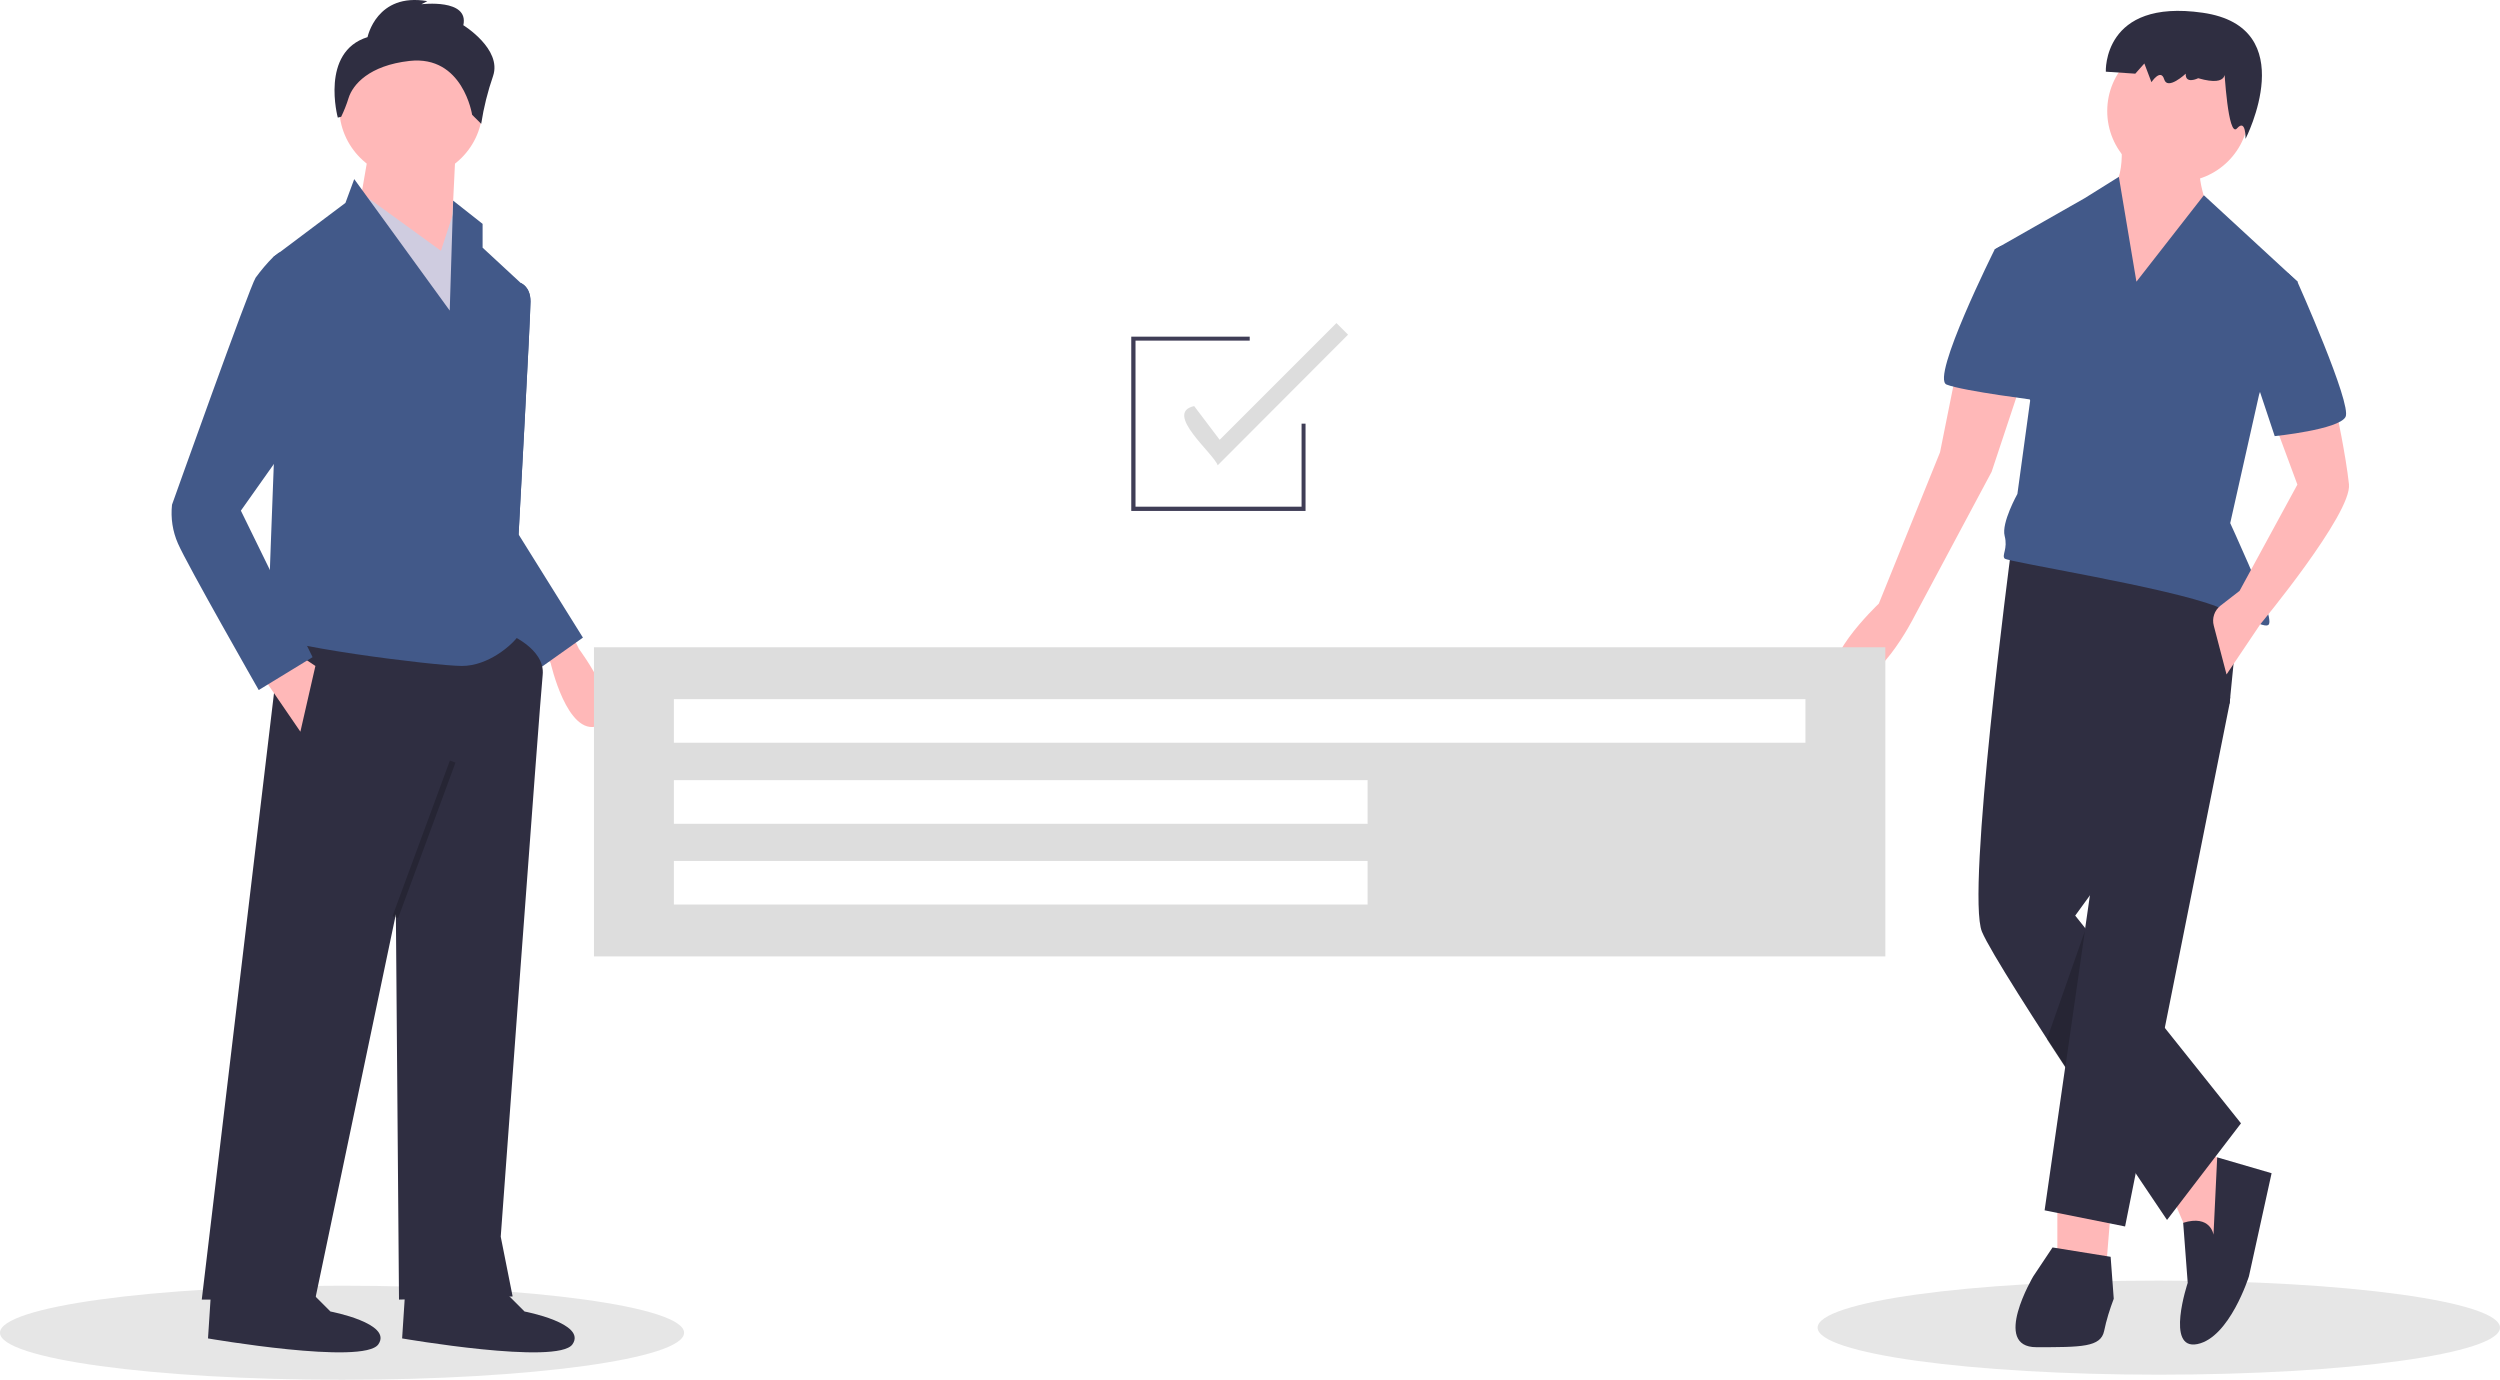 <?xml version="1.0" encoding="utf-8"?>
<!-- Generator: Adobe Illustrator 25.1.0, SVG Export Plug-In . SVG Version: 6.00 Build 0)  -->
<svg version="1.1" id="ae50b0f8-1e91-4a07-b038-015d07e00e48"
	 xmlns="http://www.w3.org/2000/svg" xmlns:xlink="http://www.w3.org/1999/xlink" x="0px" y="0px" viewBox="0 0 882.2 486.9"
	 style="enable-background:new 0 0 882.2 486.9;" xml:space="preserve">
<style type="text/css">
	.st0{fill:#E6E6E6;}
	.st1{fill:#FFB8B8;}
	.st2{fill:#425989;}
	.st3{fill:#2F2E41;}
	.st4{fill:#CFCCE0;}
	.st5{opacity:0.2;enable-background:new    ;}
	.st6{fill:#DDDDDD;}
	.st7{fill:#3F3D56;}
</style>
<ellipse class="st0" cx="761.8" cy="468.5" rx="120.4" ry="16.6"/>
<ellipse class="st0" cx="120.7" cy="470.3" rx="120.7" ry="16.6"/>
<path class="st1" d="M201.2,222.6l3.1,6.4c0,0,17.6,23.5,6.7,27.2s-16.7-22.3-16.7-22.3l-2.9-3.6L201.2,222.6z"/>
<path class="st2" d="M180.9,101.1l2.9-1.2c0,0,3.4,1.2,3.4,6.5s-4.2,82.2-4.2,82.2l8.4,42.2l-11.6,2.1l-17.9-39L180.9,101.1z"/>
<path class="st2" d="M180.9,101.1l2.9-1.2c0,0,3.4,1.2,3.4,6.5s-4.2,82.2-4.2,82.2l22.7,36.4l-14.8,10.5l-29-41.6L180.9,101.1z"/>
<path class="st3" d="M178.8,223.4c0,0,13.7,5.3,12.7,14.8s-14.8,198.2-14.8,198.2l4.2,21.1l-40.1,1.1l-1.1-136l-28.5,136h-40
	l28.5-239.3L178.8,223.4z"/>
<path class="st3" d="M175.6,453.3l9.5,9.5c0,0,22.1,4.2,16.9,11.6s-60.1-2.1-60.1-2.1l1.1-16.9L175.6,453.3z"/>
<path class="st3" d="M107.1,453.3l9.5,9.5c0,0,22.1,4.2,16.9,11.6s-60.1-2.1-60.1-2.1l1.1-16.9L107.1,453.3z"/>
<circle class="st1" cx="145" cy="37.8" r="25.3"/>
<polygon class="st1" points="160.8,52.6 158.7,95.8 126.1,76.9 130.3,52.6 "/>
<polygon class="st4" points="125,66.3 155.6,88.5 160.8,72.6 170.3,97.9 165.1,143.3 "/>
<path class="st2" d="M125,63.2l33.7,46.4l1.2-38.8l10.4,8.2v8.4l14.8,13.7l-5.3,52.7l-1.1,62.2c0,0,6.3,5.3,4.2,8.4
	S172.4,235,163,235s-68.5-7.4-68.5-11.6s2.1-59,2.1-59V90.6l25.3-19L125,63.2z"/>
<polygon class="st1" points="92.3,238.2 106,258.2 111.3,235 105,230.8 "/>
<rect x="120.4" y="295.2" transform="matrix(0.346 -0.938 0.938 0.346 -180.04 334.063)" class="st5" width="58.5" height="2.1"/>
<path class="st3" d="M129.7,13.1c0,0,3.2-15.8,21.1-12.7l-2.1,1.1c0,0,16.9-2.1,14.8,7.4c0,0,13.7,8.4,10.5,17.9
	c-1.9,5.5-3.3,11.1-4.2,16.9l-3.2-3.2c0,0-3.2-21.1-22.1-19c-14.2,1.6-20,8.3-21.5,13.1c-0.7,2.3-1.6,4.5-2.6,6.6l-1.2,0.3
	C119.2,41.5,112.9,18.3,129.7,13.1z"/>
<path class="st2" d="M108.1,89.5l-9.6-0.4l-2,1.5c-2.3,2.3-4.4,4.8-6.3,7.4c-2.1,3.2-29.5,80.1-29.5,80.1c-0.5,4.7,0.2,9.4,2.1,13.7
	c3.2,7.4,28.5,51.7,28.5,51.7l19-11.6L85,180.2l17.9-25.3L108.1,89.5z"/>
<polygon class="st1" points="726,420.3 726,448.7 743.1,448.7 745.4,420.3 "/>
<polygon class="st1" points="766.4,422 773.2,437.9 784.5,442.5 786.8,410.7 777.7,406.1 "/>
<path class="st3" d="M781.1,435.7c0,0-1-7.2-10.7-4.2l1.6,21.2c0,0-8,23.9,3.4,21.6s18.2-23.9,18.2-23.9l8-36.4l-19.2-5.6
	L781.1,435.7z"/>
<path class="st3" d="M709.6,194.8c0,0-15.9,120.4-10.2,134s65.3,101.7,65.3,101.7l26.1-34.1l-58.5-73.3l54.5-75l4.5-45.4
	L709.6,194.8z"/>
<polygon class="st3" points="772.1,238 787,245.9 786.8,248.2 749.9,432.8 721.5,427.1 740.2,297.1 "/>
<path class="st3" d="M724.3,440.2l-6.8,10.2c0,0-14.8,25,1.1,25s22.7,0,23.9-5.7c0.8-3.9,2-7.7,3.4-11.4l-1.1-14.8L724.3,440.2z"/>
<circle class="st1" cx="768.6" cy="39.2" r="25"/>
<path class="st1" d="M748.2,47.1c0,0,3.4,19.3-6.8,22.7s12.5,48.8,12.5,48.8L780,75.5c0,0-6.8-14.8-2.3-21.6L748.2,47.1z"/>
<path class="st2" d="M753.9,99.4l-6.2-37l-12,7.5L703.9,88l12.5,53.4l-4.5,32.9c0,0-5.7,10.2-4.5,14.8s-1.1,6.8,0,8s57.9,10.2,75,17
	s19.3,9.1,18.2,3.4S787,184.6,787,184.6l10.2-45.4l13.6-39.8l-33.1-30.5L753.9,99.4z"/>
<path class="st1" d="M802.7,149.4l8,21.6l-20.4,37.5l-6.7,5.2c-2.2,1.7-3.1,4.5-2.4,7.1l4.5,17.2l11.9-17.7c0,0,32.4-39.1,31.3-49.4
	s-4.5-26.1-4.5-26.1L802.7,149.4z"/>
<path class="st1" d="M690.3,131.2l-5.7,28.4L663,213c0,0-23.9,22.7-12.5,27.3s25-22.7,25-22.7l27.3-51.1l10.2-30.7L690.3,131.2z"/>
<path class="st2" d="M798.2,97.1l9.1-0.8l3.4,3.1c0,0,19.3,43.2,17,47.7s-25,6.8-25,6.8l-9.1-27.3L798.2,97.1z"/>
<path class="st2" d="M711.8,89.2l-5.6-2.5l-2.3,1.3c0,0-22.7,45.4-17,47.7s32.9,5.7,32.9,5.7L711.8,89.2z"/>
<polygon class="st5" points="735.7,328.6 728.8,376.7 722.3,366.8 "/>
<path class="st3" d="M784.9,24.4c0,0,2.5,6.6-9.2,3.2c0,0-4.6,2.3-4.4-1.6c0,0-6.4,6-7.6,2s-4.5,1-4.5,1l-2.5-6.6l-3.2,3.6
	l-10.4-0.7c0,0-1.2-25.9,34.2-20.8S792.4,49,792.4,49s0.2-7.3-3-3.7S784.9,24.4,784.9,24.4z"/>
<path class="st6" d="M209.6,228.4v109.1h455.7V228.4H209.6z M482.6,319.2H237.8v-15.4h244.8V319.2z M482.6,290.7H237.8v-15.4h244.8
	V290.7z M637.1,262.1H237.8v-15.4h399.3V262.1z"/>
<polygon class="st7" points="460.7,180.3 399.2,180.3 399.2,118.8 441,118.8 441,120.2 400.7,120.2 400.7,178.8 459.3,178.8 
	459.3,149.5 460.7,149.5 "/>
<path class="st6" d="M429.7,164.2c-1.4-4.2-19.2-18.5-8.3-20.9l9,11.9l41.2-41.2l4.1,4.1L429.7,164.2z"/>
</svg>
